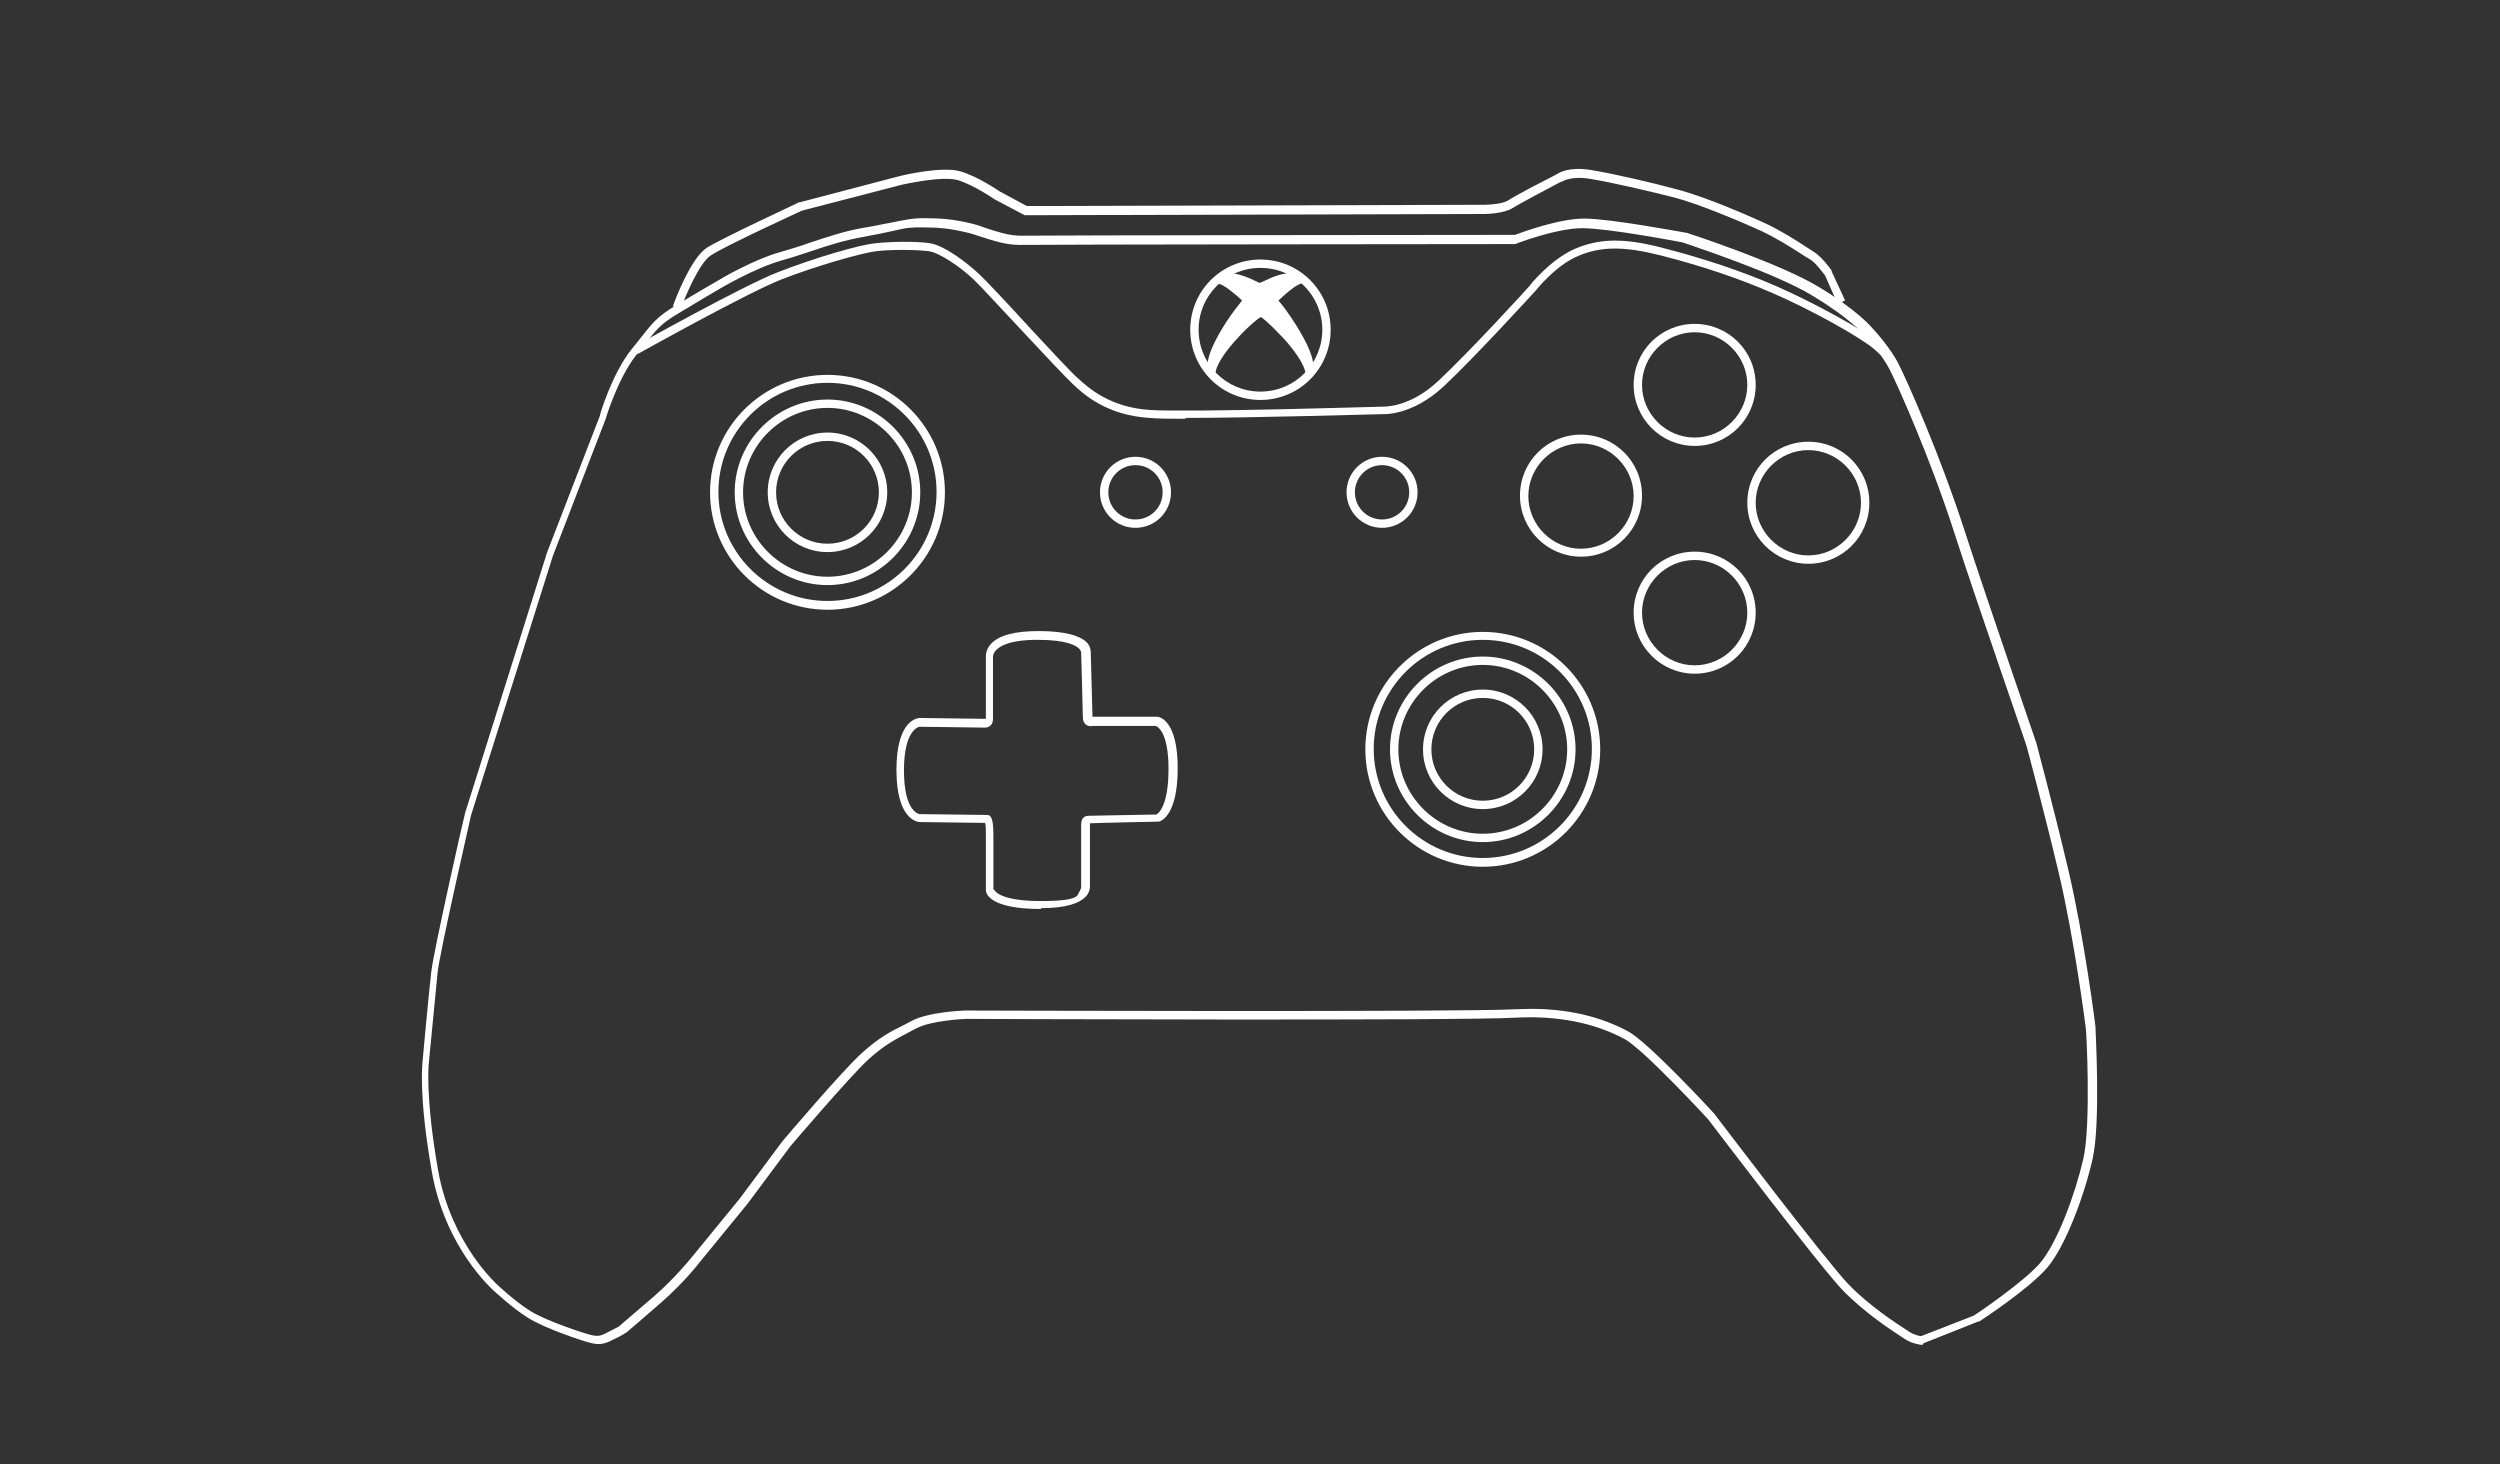 <?xml version="1.0" encoding="UTF-8"?>
<svg id="Layer_3" xmlns="http://www.w3.org/2000/svg" version="1.1" xmlns:cc="http://creativecommons.org/ns#" xmlns:dc="http://purl.org/dc/elements/1.1/" xmlns:rdf="http://www.w3.org/1999/02/22-rdf-syntax-ns#" xmlns:x="http://ns.adobe.com/Extensibility/1.0/" viewBox="0 0 598.2 350.3">
  <rect x="0" y="0" width="598.2" height="350.3" fill="#333333" stroke="none"/>
  <!-- Generator: Adobe Illustrator 29.4.0, SVG Export Plug-In . SVG Version: 2.1.0 Build 152)  -->
  <defs>
    <style>
      .st0, .st1 {
        fill: #fff;
      }

      .st1 {
        stroke: red;
        stroke-miterlimit: 10;
        stroke-width: 2px;
      }
    </style>
  </defs>
  <g id="path5">
    <path class="st0" d="M99.2,197.3,97.2,197.2"/>
  </g>
  <path class="st0" d="M460,321.8h-.2c0,0-2.2-.2-4-1.4l-.6-.4c-2.5-1.6-9.2-6-14.3-11.3-5.5-5.7-31.1-39.5-32.2-40.9,0,0-15.5-16.8-20-19.2-7.3-3.9-16.1-5.6-25.9-5.1-13.1.8-130.4.3-131.6.3,0,0-8.3.3-12,2.3-.6.3-1.2.6-1.7.9-3.1,1.6-5.8,3-9.6,6.4-4.5,4.1-18.7,20.8-18.8,20.9l-10.2,13.7-11.7,14.3c-.1.2-3.7,4.7-8.8,9.2-5,4.4-8.7,7.5-8.7,7.5h-.2c0,.2-2,1.2-3.5,1.9-1.7.8-2.9.9-4.8.4-1.7-.4-10.8-3.4-14.9-6-4-2.5-7.9-6.3-8.1-6.4-.4-.4-11.7-10.3-14.9-28.7-3.2-18.2-2.2-25.8-2.2-26.1,0-.1,1.5-16.5,2.1-21.6.6-5.1,7.7-36.6,8.1-38l19.6-62.3,12.6-32.6c0-.3,2.9-10.1,7.6-16,.8-.9,1.4-1.8,2-2.5,3-3.8,4.1-5.3,8.6-8,5.1-3.1,9.8-5.8,10-5.9.4-.3,8.7-5.2,15.4-7,2.4-.7,4.7-1.4,6.9-2.2,4-1.3,8-2.7,12.7-3.5,2.6-.4,4.6-.9,6.4-1.2,3-.6,5.1-1.1,7.9-1.1,4.3,0,7.3.3,11.1,1.2,1.3.3,2.6.7,3.9,1.2,2.7.9,5.5,1.8,8.3,1.8,4.3-.1,111.4-.2,118.2-.2,1.4-.5,10.4-3.9,16.6-3.9s23.7,3.3,24.4,3.4h.1c.9.3,22,7.2,31.5,12.9,9.5,5.7,12.9,9.9,13,10,.1.1,4.3,4.6,6.3,8.7,2.2,4.4,9.9,21.8,15.6,39.4,5.7,17.6,17.2,50.8,17.3,51.2,0,.2,3.8,14.1,7.6,30.2,3.8,16.1,6.5,37.3,6.5,37.5,0,1,1.3,23.1-.7,31.8-2,8.8-6.5,20.9-10.9,26-4.3,5-15.7,12.5-16.2,12.8h-.2c0,0-13.1,5.2-13.1,5.2ZM366.4,241.4c8.7,0,16.5,1.8,23.2,5.4,4.8,2.6,20,19,20.6,19.7.3.4,26.7,35.2,32.1,40.8,4.9,5.1,11.5,9.4,14,11l.6.4c1.1.7,2.4,1,2.8,1l12.6-4.9c1.1-.7,11.7-7.9,15.7-12.4,4.2-4.8,8.5-16.5,10.5-25.1,1.9-8.5.7-31,.6-31.2,0-.1-2.7-21.3-6.5-37.3-3.8-16-7.6-29.9-7.6-30,0-.3-11.6-33.5-17.3-51.1-5.6-17.5-13.3-34.8-15.5-39.2-1.9-3.8-6-8.2-6-8.2,0,0-3.4-4.1-12.6-9.6-9-5.5-29.7-12.2-31-12.7-1.1-.2-17.8-3.4-24-3.4s-15.9,3.7-16,3.8h-.2c0,0-.2,0-.2,0-1.1,0-114,.1-118.3.2-3.1,0-6.2-1-9-1.9-1.3-.4-2.6-.9-3.7-1.1-3.7-.9-6.6-1.2-10.7-1.2s-4.5.4-7.5,1c-1.8.4-3.8.8-6.5,1.3-4.5.8-8.3,2-12.4,3.4-2.2.7-4.5,1.5-7,2.2-6.5,1.8-14.9,6.8-14.9,6.8h0s-4.8,2.8-9.9,5.9c-4.2,2.5-5.2,3.8-8.1,7.5-.6.7-1.2,1.6-2,2.5-4.4,5.6-7.3,15.2-7.3,15.3l-12.6,32.7-19.6,62.1c0,.2-7.5,32.7-8,37.7-.5,5-2.1,21.4-2.1,21.6,0,.1-.9,7.7,2.2,25.5,3.1,17.7,14.2,27.5,14.3,27.6,0,0,4,3.8,7.8,6.2,3.9,2.4,12.7,5.3,14.4,5.7,1.5.4,2.3.3,3.5-.3,1.2-.6,2.9-1.5,3.3-1.7.5-.5,4-3.4,8.6-7.4,4.9-4.3,8.5-8.8,8.6-8.9l11.7-14.3,10.2-13.7c.6-.7,14.4-17,19.1-21.2,4-3.6,6.8-5.1,10.1-6.7.6-.3,1.1-.6,1.7-.9,4.1-2.2,12.5-2.5,12.9-2.5,1.2,0,118.5.4,131.5-.3,1.3,0,2.5-.1,3.8-.1Z"/>
  <path class="st0" d="M162.9,74l-1.9-.7c.4-1.2,4.2-11.4,8.1-14,3.8-2.4,21.4-10.5,22.1-10.9h.2c0,0,24-6.3,24-6.3.4-.1,10-2.4,14.4-1.1,4.1,1.2,8.8,4.4,9.4,4.8l6.5,3.5,109.6-.3c1.5,0,4.4-.3,5.5-1,1.7-1.2,10.7-5.8,11.7-6.3.6-.4,3-1.9,8.3-1,5.5.9,14.5,3,20.4,4.6,7.4,1.9,18.7,7,20.9,8,3.9,1.8,7.5,4.1,9.8,5.6.9.6,1.6,1,2,1.3,1.9,1.1,4.2,4.2,4.4,4.6v.2c0,0,3.2,6.9,3.2,6.9l-1.8.8-3-6.8c-.7-.9-2.4-3.2-3.7-3.9-.5-.3-1.2-.7-2.1-1.3-2.3-1.5-5.8-3.7-9.6-5.5-6-2.7-14.9-6.4-20.5-7.9-5.9-1.5-14.8-3.6-20.3-4.5-4.8-.8-6.8.7-6.8.7h-.2c-3.4,1.8-10.2,5.4-11.6,6.3-2,1.3-6.2,1.4-6.6,1.4l-110.1.3-7.2-3.8s-4.9-3.4-8.8-4.6c-3.9-1.1-13.3,1.1-13.4,1.1l-23.9,6.2c-1.3.6-18.3,8.4-21.8,10.7-2.8,1.8-6.2,10-7.3,13Z"/>
  <path class="st0" d="M378.3,133.2c-8,0-14.6-6.5-14.6-14.6s6.5-14.6,14.6-14.6,14.6,6.5,14.6,14.6-6.5,14.6-14.6,14.6ZM378.3,106.1c-6.9,0-12.6,5.7-12.6,12.6s5.7,12.6,12.6,12.6,12.6-5.7,12.6-12.6-5.7-12.6-12.6-12.6Z"/>
  <path class="st0" d="M405.5,106.7c-8,0-14.6-6.5-14.6-14.6s6.5-14.6,14.6-14.6,14.6,6.5,14.6,14.6-6.5,14.6-14.6,14.6ZM405.5,79.5c-6.9,0-12.6,5.7-12.6,12.6s5.7,12.6,12.6,12.6,12.6-5.7,12.6-12.6-5.7-12.6-12.6-12.6Z"/>
  <path class="st0" d="M432.7,134.9c-8,0-14.6-6.5-14.6-14.6s6.5-14.6,14.6-14.6,14.6,6.5,14.6,14.6-6.5,14.6-14.6,14.6ZM432.7,107.7c-6.9,0-12.6,5.7-12.6,12.6s5.7,12.6,12.6,12.6,12.6-5.7,12.6-12.6-5.7-12.6-12.6-12.6Z"/>
  <path class="st0" d="M405.5,161.2c-8,0-14.6-6.5-14.6-14.6s6.5-14.6,14.6-14.6,14.6,6.5,14.6,14.6-6.5,14.6-14.6,14.6ZM405.5,134c-6.9,0-12.6,5.7-12.6,12.6s5.7,12.6,12.6,12.6,12.6-5.7,12.6-12.6-5.7-12.6-12.6-12.6Z"/>
  <path class="st0" d="M330.7,126.3c-4.7,0-8.5-3.8-8.5-8.5s3.8-8.5,8.5-8.5,8.5,3.8,8.5,8.5-3.8,8.5-8.5,8.5ZM330.7,111.3c-3.6,0-6.5,2.9-6.5,6.5s2.9,6.5,6.5,6.5,6.5-2.9,6.5-6.5-2.9-6.5-6.5-6.5Z"/>
  <path class="st0" d="M271.7,126.3c-4.7,0-8.5-3.8-8.5-8.5s3.8-8.5,8.5-8.5,8.5,3.8,8.5,8.5-3.8,8.5-8.5,8.5ZM271.7,111.3c-3.6,0-6.5,2.9-6.5,6.5s2.9,6.5,6.5,6.5,6.5-2.9,6.5-6.5-2.9-6.5-6.5-6.5Z"/>
  <g>
    <path class="st0" d="M354.8,193.6c-7.9,0-14.3-6.4-14.3-14.3s6.4-14.3,14.3-14.3,14.3,6.4,14.3,14.3-6.4,14.3-14.3,14.3ZM354.8,167c-6.8,0-12.3,5.5-12.3,12.3s5.5,12.3,12.3,12.3,12.3-5.5,12.3-12.3-5.5-12.3-12.3-12.3Z"/>
    <path class="st0" d="M354.8,201.5c-12.2,0-22.2-10-22.2-22.2s10-22.2,22.2-22.2,22.2,10,22.2,22.2-10,22.2-22.2,22.2ZM354.8,159.1c-11.1,0-20.2,9.1-20.2,20.2s9.1,20.2,20.2,20.2,20.2-9.1,20.2-20.2-9.1-20.2-20.2-20.2Z"/>
    <path class="st0" d="M354.8,207.4c-15.5,0-28.1-12.6-28.1-28.1s12.6-28.1,28.1-28.1,28.1,12.6,28.1,28.1-12.6,28.1-28.1,28.1ZM354.8,153.1c-14.4,0-26.1,11.7-26.1,26.1s11.7,26.1,26.1,26.1,26.1-11.7,26.1-26.1-11.7-26.1-26.1-26.1Z"/>
  </g>
  <g>
    <path class="st0" d="M198,132.1c-7.9,0-14.3-6.4-14.3-14.3s6.4-14.3,14.3-14.3,14.3,6.4,14.3,14.3-6.4,14.3-14.3,14.3ZM198,105.5c-6.8,0-12.3,5.5-12.3,12.3s5.5,12.3,12.3,12.3,12.3-5.5,12.3-12.3-5.5-12.3-12.3-12.3Z"/>
    <path class="st0" d="M198,140c-12.2,0-22.2-10-22.2-22.2s10-22.2,22.2-22.2,22.2,10,22.2,22.2-10,22.2-22.2,22.2ZM198,97.6c-11.1,0-20.2,9.1-20.2,20.2s9.1,20.2,20.2,20.2,20.2-9.1,20.2-20.2-9.1-20.2-20.2-20.2Z"/>
    <path class="st0" d="M198,145.9c-15.5,0-28.1-12.6-28.1-28.1s12.6-28.1,28.1-28.1,28.1,12.6,28.1,28.1-12.6,28.1-28.1,28.1ZM198,91.6c-14.4,0-26.1,11.7-26.1,26.1s11.7,26.1,26.1,26.1,26.1-11.7,26.1-26.1-11.7-26.1-26.1-26.1Z"/>
  </g>
  <path class="st0" d="M283.7,100.2c-3.7,0-6.7,0-8.6-.2-10.3-.6-15.9-5.7-18.5-8.2-1.4-1.3-6.5-6.7-11.9-12.5-5-5.3-10.1-10.9-11.6-12.3-3.2-3.1-8.4-6.6-10.9-6.9-3-.4-9.2-.4-12.5,0-3.4.4-14.4,3.5-22.8,6.8-8.4,3.3-34.1,17.7-34.3,17.8l-1-1.7c1.1-.6,26.1-14.6,34.6-17.9,8.7-3.4,19.7-6.6,23.3-6.9,3.6-.4,9.9-.5,13,0,3.5.5,9.2,4.9,11.9,7.5,1.5,1.4,6.5,6.7,11.7,12.4,5.1,5.5,10.4,11.2,11.7,12.3,2.6,2.4,7.8,7.1,17.4,7.7,9.9.6,55.3-.8,55.7-.8.2,0,6.4.3,13.3-6.2,7.3-6.8,21.7-22.5,21.8-22.7.1-.2,4.9-6.2,10.7-8.8,6-2.6,11.9-2.7,21.1-.3,10.1,2.6,19.3,5.7,27.3,9.2,9.1,4,21.1,10.6,24.6,13.6l1.9,1.6-1.4,1.4-.9-.8-.9-.8c-3.4-2.9-15.3-9.5-24.1-13.3-8-3.5-17.1-6.6-27-9.1-8.7-2.2-14.3-2.2-19.8.2-5.4,2.3-10,8.2-10,8.2-.2.2-14.6,16-22,22.9-7.6,7.1-14.4,6.7-14.7,6.7-1.4,0-31,.9-47.2.9Z"/>
  <path class="st1" d="M290.6,88.2"/>
  <path class="st0" d="M249,217.5c-12.2,0-13.1-3.7-13.1-4.5v-13c0-1.7,0-2.6-.2-3.1l-15.6-.2c-.6,0-5.6-.6-5.6-12.5s5-12.4,5.6-12.4c.2,0,14.4.2,15.8.2,0,0,0-.2,0-.3v-.2s0-14.4,0-14.4c0-.4,0-1.6,1.1-2.9,1.9-2.2,5.8-3.2,11.6-3.2s10.1,1,11.7,3c.7,1,.7,1.9.7,2.2,0,1.3.4,13.5.4,15.1s0,.1,0,.2h0s.2,0,.2,0h15.3c.5,0,4.9.8,4.9,12.3s-4.1,12.7-4.5,12.8h-.2c-.6,0-14.4.3-16.3.4,0,0,0,0,0,0v.2s0,14.4,0,14.4c0,.4.1,1.5-.7,2.6-1.6,2-5.2,3.1-10.9,3.1ZM237.9,212.9c.1.3,1.5,2.7,11.1,2.7s8.7-1.4,9.3-2.3c.4-.6.4-1.1.4-1.1h0c0-.1,0-14.7,0-14.7,0-.3,0-1.1.4-1.7.3-.4.8-.6,1.4-.6,1,0,14.6-.3,16.2-.3.4-.2,2.9-1.9,2.9-10.9s-2.7-10.2-3.1-10.3h-15c-.4.1-1,.1-1.5-.2-.6-.4-.9-1-.9-2,0-1.7-.4-15-.4-15.1h0c0-.1,0-.3,0-.3,0,0,0,0,0,0,0,0,0-.3-.4-.8-.7-.8-3-2.2-10-2.2s-9.1,1.6-10,2.5c-.7.8-.7,1.5-.7,1.5h0v14.4c0,.4.1,1.2-.4,1.9-.3.3-.7.7-1.5.7-1.3,0-15.2-.2-15.7-.2,0,0-3.7.5-3.7,10.4s3.5,10.4,3.7,10.5l16.2.2c1.1,0,1.5,1.3,1.5,5v12.8ZM261.4,171.8h0Z"/>
  <g>
    <path class="st0" d="M301.6,95.7c-9.3,0-16.8-7.5-16.8-16.8s7.5-16.8,16.8-16.8,16.8,7.5,16.8,16.8-7.5,16.8-16.8,16.8ZM301.6,64.1c-8.2,0-14.8,6.6-14.8,14.8s6.6,14.8,14.8,14.8,14.8-6.6,14.8-14.8-6.6-14.8-14.8-14.8Z"/>
    <g>
      <path class="st0" d="M301.5,63.1s0,0,0,0c0,0,0,0,0,0,0,0,0,0,0,0Z"/>
      <path class="st0" d="M290.9,90.3c0-.2-.1-.4-.1-.7,0-1.9,2.1-5.3,5.7-9.1,2-2.2,4.9-4.7,5.2-4.6.6.1,5.4,4.8,7.1,7,2.8,3.5,4.1,6.3,3.5,7.6,0,0,0,.1-.1.2.8-.7,1.4-1.4,2-2.2,0,0,0-.2,0-.4.1-.7,0-2-.5-3.3-.9-2.9-4.1-8.2-6.9-11.8l-.9-1.1,1-.9c1.3-1.2,2.2-1.9,3.1-2.5.8-.5,1.8-.9,2.3-.9s.2,0,.3.2c-.9-.9-2-1.7-3.1-2.4h-.6c-1.5-.1-3.7.5-6.1,1.7-.7.3-1.3.6-1.4.6,0,0-.6-.3-1.3-.6-1.3-.7-3.4-1.4-4.5-1.6-.4,0-1.1-.1-1.5,0-.4,0-.6,0-.6,0-.4,0-2.9,2.3-2.9,2.3.3-.1.5,0,1.1.1,1.2.4,2.4,1.3,4.4,3l1.1,1-.6.8c-2.9,3.5-5.9,8.5-7,11.6-.6,1.7-.9,3.4-.6,4.1l1.7,1.9.2.2Z"/>
    </g>
  </g>
</svg>